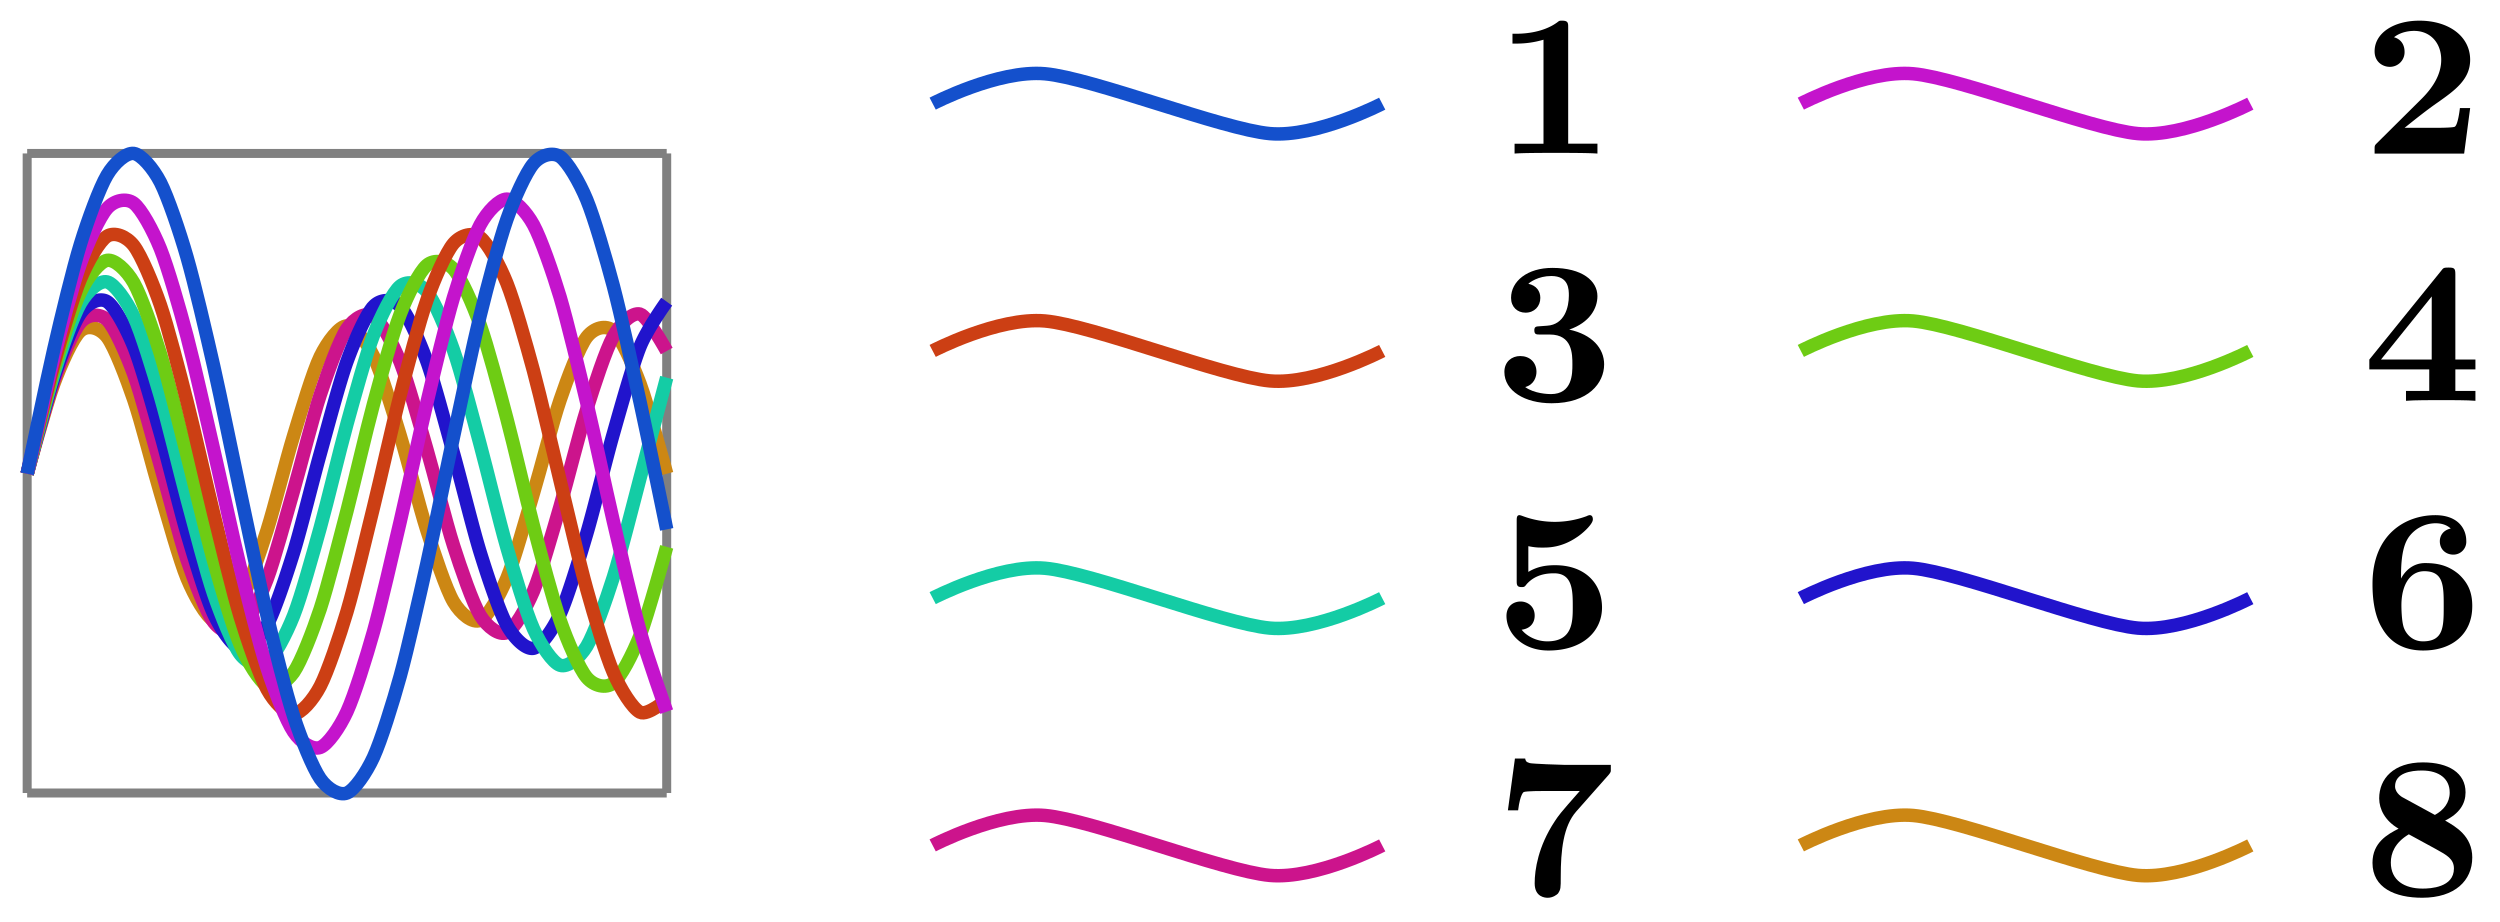 <svg xmlns="http://www.w3.org/2000/svg" xmlns:xlink="http://www.w3.org/1999/xlink" width="147.747" height="54.483" viewBox="0 0 110.81 40.862" version="1.2"><defs><symbol overflow="visible" id="c"><path style="stroke:none" d="M4.563 0v-.438H3.266v-5.156c0-.187 0-.297-.266-.297-.11 0-.125 0-.203.063-.688.516-1.656.516-1.828.516H.797v.437h.172a4.16 4.16 0 0 0 1.203-.172v4.61H.89V0c.343-.031 1.421-.031 1.828-.031.422 0 1.484 0 1.844.031Zm0 0"/></symbol><symbol overflow="visible" id="d"><path style="stroke:none" d="M4.766-2.016h-.454c-.015.125-.093.766-.234.829-.11.046-.781.046-.937.046H1.859c.485-.39 1.016-.812 1.47-1.125.75-.53 1.437-1.015 1.437-1.89 0-1.047-.954-1.735-2.25-1.735-1.11 0-1.985.532-1.985 1.36 0 .468.36.687.672.687a.65.65 0 0 0 .656-.672c0-.203-.078-.53-.468-.64.312-.25.718-.282.89-.282.735 0 1.203.547 1.203 1.282 0 .656-.375 1.234-.859 1.718l-2 1.985c-.094.094-.094.11-.094.281V0H4.5Zm0 0"/></symbol><symbol overflow="visible" id="e"><path style="stroke:none" d="M4.86-1.61c0-.718-.532-1.327-1.548-1.546.907-.313 1.25-.938 1.25-1.485 0-.671-.671-1.25-2-1.25-1.109 0-1.828.594-1.828 1.329 0 .406.282.656.641.656.39 0 .656-.281.656-.656 0-.297-.172-.547-.531-.625.063-.063.438-.344 1.016-.344.78 0 .78.593.78.875 0 .5-.187 1.281-.968 1.328l-.422.031c-.14.016-.14.11-.14.172 0 .188.093.188.265.188h.422c1 0 1 .874 1 1.328 0 .406 0 1.312-.953 1.312-.11 0-.734-.016-1.14-.312.406-.11.5-.47.5-.672 0-.422-.298-.703-.72-.703-.374 0-.702.25-.702.703 0 .843.906 1.39 2.093 1.39 1.64 0 2.328-.906 2.328-1.718Zm0 0"/></symbol><symbol overflow="visible" id="f"><path style="stroke:none" d="M5 0v-.438h-.89v-.953H5v-.437h-.89v-3.766c0-.265-.032-.312-.298-.312-.218 0-.234.015-.328.14L.297-1.828v.437h2.656v.954H1.922V0C2.25-.031 3.14-.031 3.5-.031c.375 0 1.172 0 1.5.031ZM3.062-1.828H.813l2.25-2.797Zm0 0"/></symbol><symbol overflow="visible" id="g"><path style="stroke:none" d="M4.766-1.797c0-1.031-.72-1.875-2.079-1.875-.421 0-.796.063-1.187.297v-1.14c.313.062.453.062.64.062.25 0 .829 0 1.5-.453.204-.125.72-.563.72-.797 0-.031 0-.188-.141-.188 0 0-.047 0-.14.047a4.072 4.072 0 0 1-2.813 0c-.125-.047-.157-.047-.157-.047-.125 0-.125.125-.125.266v2.64c0 .157 0 .282.204.282.125 0 .14 0 .234-.125.375-.422.86-.485 1.219-.485.828 0 .828.782.828 1.485 0 .64 0 1.531-1.125 1.531-.485 0-.922-.234-1.14-.516.374-.046.577-.296.577-.625 0-.437-.343-.625-.625-.625-.281 0-.625.172-.625.641C.531-.64 1.25.11 2.391.11c1.53 0 2.375-.859 2.375-1.906Zm0 0"/></symbol><symbol overflow="visible" id="h"><path style="stroke:none" d="M4.86-1.844c0-.484-.094-.968-.61-1.437-.469-.39-.938-.485-1.484-.485-.579 0-.922.407-1.063.688v-.156c0-1.125.219-1.485.313-1.641a1.47 1.47 0 0 1 1.218-.656c.172 0 .454.031.672.234-.36.078-.484.344-.484.563 0 .39.297.593.594.593a.571.571 0 0 0 .578-.609c0-.547-.375-1.14-1.375-1.14-1.297 0-2.781.827-2.781 3.046 0 .438.03 1.313.421 1.953.391.688 1.016 1 1.829 1 1.28 0 2.171-.734 2.171-1.953Zm-1.266-.015c0 .906 0 1.562-.922 1.562-.531 0-.766-.406-.828-.562-.125-.282-.125-1-.125-1.032 0-.921.39-1.515 1.015-1.515.86 0 .86.656.86 1.547Zm0 0"/></symbol><symbol overflow="visible" id="i"><path style="stroke:none" d="M5.156-5.516v-.265H3.11c-.187 0-1.437-.047-1.546-.078-.172-.047-.188-.11-.204-.204H.906L.594-3.765h.453c.094-.75.25-.812.25-.812.125-.047.812-.047.984-.047h1.5c-.922 1.047-.922 1.063-1.11 1.344-.733 1.11-.89 2.14-.89 2.75 0 .625.485.64.578.64.235 0 .407-.14.454-.187.124-.188.124-.234.124-.75 0-1.156.11-2.235.688-2.89l1.438-1.626c.078-.093.093-.14.093-.172Zm0 0"/></symbol><symbol overflow="visible" id="k"><path style="stroke:none" d="M4.86-1.672c0-.953-.735-1.375-1.204-1.64.64-.313.906-.75.906-1.25 0-.86-.75-1.329-1.89-1.329-1.297 0-1.938.72-1.938 1.594 0 .484.266 1 .86 1.344-.485.25-1.157.61-1.157 1.515 0 1.11 1 1.547 2.204 1.547 1.453 0 2.218-.765 2.218-1.78Zm-1-2.89c0 .468-.282.796-.657 1l-1.375-.75c-.047-.016-.39-.204-.39-.516 0-.594.703-.703 1.187-.703.797 0 1.234.39 1.234.968Zm.187 3.375c0 .843-1.047.89-1.39.89-.798 0-1.407-.36-1.407-1.156 0-.406.172-.875.797-1.25l1.203.656c.484.266.797.438.797.86Zm0 0"/></symbol><clipPath id="a"><path d="M0 1h39v39.793H0Zm0 0"/></clipPath><clipPath id="b"><path d="M0 0h39v40.793H0Zm0 0"/></clipPath><clipPath id="j"><path d="M32 27h38v13.793H32Zm0 0"/></clipPath><clipPath id="l"><path d="M71 27h38v13.793H71Zm0 0"/></clipPath></defs><path style="fill:none;stroke-width:.399;stroke-linecap:butt;stroke-linejoin:miter;stroke:gray;stroke-opacity:1;stroke-miterlimit:10" d="M0 0h28.347M0 28.348h28.347M0 0v28.348M28.347 0v28.348" transform="matrix(1 0 0 -1 1.204 35.149)"/><path style="fill:none;stroke-width:.598;stroke-linecap:butt;stroke-linejoin:miter;stroke:#cc8714;stroke-opacity:1;stroke-miterlimit:10" d="M0 14.149s.855 3.113 1.183 3.988c.324.88.851 2.059 1.18 2.344.328.29.851.148 1.18-.273.327-.426.855-1.82 1.183-2.782.328-.957.851-3.035 1.18-4.132.328-1.098.855-2.997 1.18-3.778.327-.785.855-1.722 1.183-1.863.328-.145.851.266 1.18.82.327.555.855 2.145 1.183 3.168.324 1.024.851 3.137 1.18 4.203.328 1.07.851 2.832 1.18 3.508.327.672.855 1.352 1.183 1.352.328 0 .851-.68 1.18-1.352.328-.676.851-2.437 1.18-3.508.327-1.066.855-3.18 1.183-4.203.328-1.023.851-2.613 1.18-3.168.328-.554.855-.965 1.18-.82.327.14.855 1.078 1.183 1.863.328.781.851 2.68 1.18 3.778.328 1.097.855 3.175 1.183 4.132.324.961.852 2.356 1.18 2.782.328.421.851.562 1.18.273.328-.285.855-1.465 1.183-2.344.328-.875 1.18-3.988 1.18-3.988" transform="matrix(1 0 0 -1 1.204 35.149)"/><path style="fill:none;stroke-width:.598;stroke-linecap:butt;stroke-linejoin:miter;stroke:#cc148c;stroke-opacity:1;stroke-miterlimit:10" d="M0 14.149s.855 3.184 1.183 4.117c.324.93.851 2.215 1.18 2.59.328.375.851.43 1.18.11.327-.317.855-1.516 1.183-2.41.328-.9.851-2.907 1.18-4.048.328-1.14.855-3.21 1.18-4.175.327-.961.855-2.336 1.183-2.762.328-.43.851-.594 1.18-.332.327.265.855 1.37 1.183 2.23.324.856.851 2.825 1.18 3.957.328 1.137.851 3.235 1.18 4.227.327.996.855 2.45 1.183 2.934.328.48.851.753 1.18.546.328-.207.851-1.214 1.18-2.035.327-.82.855-2.742 1.183-3.87.328-1.13.851-3.243 1.18-4.263.328-1.023.855-2.554 1.18-3.09.327-.535.855-.913 1.183-.765.328.148.851 1.062 1.18 1.84.328.777.855 2.644 1.183 3.765.324 1.118.852 3.25 1.18 4.293.328 1.047.851 2.653 1.18 3.239.328.586.855 1.074 1.183.98.328-.09 1.18-1.637 1.18-1.637" transform="matrix(1 0 0 -1 1.204 35.149)"/><path style="fill:none;stroke-width:.598;stroke-linecap:butt;stroke-linejoin:miter;stroke:#2114cc;stroke-opacity:1;stroke-miterlimit:10" d="M0 14.149s.855 3.27 1.183 4.258c.324.984.851 2.39 1.18 2.855.328.469.851.723 1.18.516.327-.203.855-1.184 1.183-1.992.328-.813.851-2.7 1.18-3.852.328-1.148.855-3.324 1.18-4.433.327-1.11.855-2.86 1.183-3.563.328-.707.851-1.453 1.18-1.523.327-.067.855.433 1.183 1.027.324.59.851 2.176 1.18 3.23.328 1.055.851 3.204 1.18 4.375.327 1.172.855 3.176 1.183 4.082.328.907.851 2.102 1.18 2.442a.81.81 0 0 0 1.18 0c.327-.34.855-1.535 1.183-2.442.328-.906.851-2.91 1.18-4.082.328-1.171.855-3.32 1.18-4.375.327-1.054.855-2.64 1.183-3.23.328-.594.851-1.094 1.18-1.027.328.07.855.816 1.183 1.523.324.703.852 2.453 1.18 3.563.328 1.109.851 3.285 1.18 4.433.328 1.153.855 3.04 1.183 3.852.328.808 1.18 1.992 1.18 1.992" transform="matrix(1 0 0 -1 1.204 35.149)"/><path style="fill:none;stroke-width:.598;stroke-linecap:butt;stroke-linejoin:miter;stroke:#14cca5;stroke-opacity:1;stroke-miterlimit:10" d="M0 14.149s.855 3.371 1.183 4.422c.324 1.047.851 2.57 1.18 3.137.328.566.851 1.027 1.18.945.327-.078.855-.82 1.183-1.524.328-.703.851-2.425 1.18-3.546.328-1.125.855-3.329 1.18-4.547.327-1.215.855-3.262 1.183-4.219.328-.957.851-2.254 1.18-2.676.327-.418.855-.59 1.183-.351.324.242.851 1.246 1.18 2.078.328.828.851 2.718 1.18 3.898.327 1.176.855 3.406 1.183 4.59.328 1.184.851 3.102 1.18 3.95.328.847.851 1.898 1.18 2.163.327.266.855.145 1.183-.25.328-.394.851-1.652 1.18-2.593.328-.938.855-2.97 1.18-4.18.327-1.211.855-3.422 1.183-4.555.328-1.137.851-2.887 1.18-3.613.328-.727.855-1.512 1.183-1.617.324-.11.852.304 1.18.843.328.543.851 2.032 1.18 3.067.328 1.035.855 3.168 1.183 4.394.328 1.227 1.18 4.446 1.18 4.446" transform="matrix(1 0 0 -1 1.204 35.149)"/><path style="fill:none;stroke-width:.598;stroke-linecap:butt;stroke-linejoin:miter;stroke:#6ecc14;stroke-opacity:1;stroke-miterlimit:10" d="M0 14.149s.855 3.496 1.183 4.613c.324 1.121.851 2.774 1.18 3.446.328.671.851 1.347 1.18 1.402.327.055.855-.422 1.183-.996.328-.578.851-2.086 1.18-3.145.328-1.062.855-3.218 1.18-4.496.327-1.273.855-3.531 1.183-4.699.328-1.168.851-2.953 1.18-3.719.327-.765.855-1.625 1.183-1.793.324-.168.851.114 1.18.586.328.473.851 1.828 1.18 2.82.327.997.855 3.075 1.183 4.336.328 1.262.851 3.543 1.18 4.754.328 1.211.851 3.114 1.18 3.965.327.852.855 1.895 1.183 2.172.328.277.851.192 1.18-.176.328-.367.855-1.554 1.18-2.472.327-.918.855-2.91 1.183-4.149.328-1.234.851-3.523 1.18-4.765.328-1.243.855-3.25 1.183-4.18.324-.934.852-2.149 1.18-2.535.328-.383.851-.5 1.18-.242.328.257.855 1.273 1.183 2.109.328.836 1.18 3.926 1.18 3.926" transform="matrix(1 0 0 -1 1.204 35.149)"/><g clip-path="url(#a)"><path style="fill:none;stroke-width:.598;stroke-linecap:butt;stroke-linejoin:miter;stroke:#cc3f14;stroke-opacity:1;stroke-miterlimit:10" d="M0 14.149s.855 3.652 1.183 4.852c.324 1.195.851 2.996 1.18 3.785.328.789.851 1.687 1.18 1.894.327.203.855.004 1.183-.418.328-.425.851-1.675 1.18-2.633.328-.96.855-2.992 1.18-4.277.327-1.281.855-3.648 1.183-4.976.328-1.325.851-3.508 1.18-4.586.327-1.082.855-2.598 1.183-3.192.324-.597.851-1.117 1.18-1.097.328.015.851.605 1.18 1.238.327.629.855 2.2 1.183 3.3.328 1.102.851 3.31 1.18 4.645.328 1.332.851 3.692 1.18 4.961.327 1.274.855 3.27 1.183 4.2.328.929.851 2.124 1.18 2.511.328.383.855.512 1.18.27.327-.243.855-1.204 1.183-2.024.328-.82.851-2.668 1.18-3.883.328-1.215.855-3.535 1.183-4.879.324-1.343.852-3.632 1.18-4.812.328-1.18.851-2.938 1.18-3.692.328-.757.855-1.593 1.183-1.757.328-.168 1.18.558 1.18.558" transform="matrix(1 0 0 -1 1.204 35.149)"/></g><g clip-path="url(#b)"><path style="fill:none;stroke-width:.598;stroke-linecap:butt;stroke-linejoin:miter;stroke:#c414cc;stroke-opacity:1;stroke-miterlimit:10" d="M0 14.149s.855 3.852 1.183 5.145c.324 1.293.851 3.265 1.18 4.183.328.918.851 2.063 1.18 2.434.327.37.855.476 1.183.23.328-.25.851-1.199 1.18-2.02.328-.816.855-2.648 1.18-3.882.327-1.238.855-3.606 1.183-5.028.328-1.425.851-3.882 1.18-5.226.327-1.34.855-3.434 1.183-4.445.324-1.008.851-2.344 1.18-2.832.328-.489.851-.809 1.18-.688.327.125.855.871 1.183 1.586.328.715.851 2.39 1.18 3.559.328 1.171.851 3.464 1.18 4.87.327 1.407.855 3.887 1.183 5.266.328 1.38.851 3.578 1.18 4.672.328 1.094.855 2.606 1.18 3.211.327.606.855 1.14 1.183 1.14.328 0 .851-.538 1.18-1.14.328-.601.855-2.113 1.183-3.207.324-1.094.852-3.297 1.18-4.676.328-1.379.851-3.859 1.18-5.265.328-1.407.855-3.7 1.183-4.867.328-1.172 1.18-3.563 1.18-3.563" transform="matrix(1 0 0 -1 1.204 35.149)"/><path style="fill:none;stroke-width:.598;stroke-linecap:butt;stroke-linejoin:miter;stroke:#1450cc;stroke-opacity:1;stroke-miterlimit:10" d="M0 14.149s.855 4.117 1.183 5.531c.324 1.414.851 3.59 1.18 4.657.328 1.07.851 2.496 1.18 3.05.327.555.855 1.004 1.183.961.328-.047.851-.644 1.18-1.281.328-.64.855-2.188 1.18-3.32.327-1.133.855-3.391 1.183-4.836.328-1.446.851-4.055 1.18-5.586.327-1.531.855-4.078 1.183-5.457.324-1.375.851-3.461 1.18-4.465.328-1.004.851-2.297 1.18-2.77.327-.468.855-.765 1.183-.632.328.132.851.878 1.18 1.597.328.719.851 2.39 1.18 3.582.327 1.188.855 3.524 1.183 4.996.328 1.473.851 4.098 1.18 5.621.328 1.524.855 4.028 1.18 5.364.327 1.336.855 3.324 1.183 4.258.328.933.851 2.09 1.18 2.476.328.387.855.531 1.183.309.324-.223.852-1.117 1.18-1.91.328-.797.851-2.586 1.18-3.829.328-1.246.855-3.644 1.183-5.14.328-1.496 1.18-5.64 1.18-5.64" transform="matrix(1 0 0 -1 1.204 35.149)"/></g><use xlink:href="#c" x="66.242" y="6.807" style="fill:#000;fill-opacity:1"/><path style="fill:none;stroke-width:.598;stroke-linecap:butt;stroke-linejoin:miter;stroke:#1450cc;stroke-opacity:1;stroke-miterlimit:10" d="M-19.925.001s2.906 1.512 4.98 1.324c2.075-.183 7.89-2.468 9.965-2.652C-2.91-1.51 0 .001 0 .001" transform="matrix(1 0 0 -1 61.265 4.595)"/><use xlink:href="#d" x="104.721" y="6.807" style="fill:#000;fill-opacity:1"/><path style="fill:none;stroke-width:.598;stroke-linecap:butt;stroke-linejoin:miter;stroke:#c414cc;stroke-opacity:1;stroke-miterlimit:10" d="M-19.924.001s2.907 1.512 4.98 1.324c2.075-.183 7.888-2.468 9.962-2.652C-2.908-1.51-.002.001-.002.001" transform="matrix(1 0 0 -1 99.744 4.595)"/><use xlink:href="#e" x="66.242" y="17.765" style="fill:#000;fill-opacity:1"/><path style="fill:none;stroke-width:.598;stroke-linecap:butt;stroke-linejoin:miter;stroke:#cc3f14;stroke-opacity:1;stroke-miterlimit:10" d="M-19.925 0s2.906 1.511 4.98 1.327c2.075-.183 7.89-2.468 9.965-2.656C-2.91-1.512 0 0 0 0" transform="matrix(1 0 0 -1 61.265 15.554)"/><use xlink:href="#f" x="104.721" y="17.765" style="fill:#000;fill-opacity:1"/><path style="fill:none;stroke-width:.598;stroke-linecap:butt;stroke-linejoin:miter;stroke:#6ecc14;stroke-opacity:1;stroke-miterlimit:10" d="M-19.924 0s2.907 1.511 4.98 1.327c2.075-.183 7.888-2.468 9.962-2.656C-2.908-1.512-.002 0-.002 0" transform="matrix(1 0 0 -1 99.744 15.554)"/><use xlink:href="#g" x="66.242" y="28.724" style="fill:#000;fill-opacity:1"/><path style="fill:none;stroke-width:.598;stroke-linecap:butt;stroke-linejoin:miter;stroke:#14cca5;stroke-opacity:1;stroke-miterlimit:10" d="M-19.925.001s2.906 1.512 4.98 1.325c2.075-.184 7.89-2.47 9.965-2.653C-2.91-1.51 0 .001 0 .001" transform="matrix(1 0 0 -1 61.265 26.513)"/><use xlink:href="#h" x="104.721" y="28.724" style="fill:#000;fill-opacity:1"/><path style="fill:none;stroke-width:.598;stroke-linecap:butt;stroke-linejoin:miter;stroke:#2114cc;stroke-opacity:1;stroke-miterlimit:10" d="M-19.924.001s2.907 1.512 4.98 1.325c2.075-.184 7.888-2.47 9.962-2.653C-2.908-1.51-.002.001-.002.001" transform="matrix(1 0 0 -1 99.744 26.513)"/><use xlink:href="#i" x="66.242" y="39.683" style="fill:#000;fill-opacity:1"/><g clip-path="url(#j)"><path style="fill:none;stroke-width:.598;stroke-linecap:butt;stroke-linejoin:miter;stroke:#cc148c;stroke-opacity:1;stroke-miterlimit:10" d="M-19.925 0s2.906 1.511 4.98 1.327c2.075-.183 7.89-2.468 9.965-2.656C-2.91-1.512 0 0 0 0" transform="matrix(1 0 0 -1 61.265 37.472)"/></g><use xlink:href="#k" x="104.721" y="39.683" style="fill:#000;fill-opacity:1"/><g clip-path="url(#l)"><path style="fill:none;stroke-width:.598;stroke-linecap:butt;stroke-linejoin:miter;stroke:#cc8714;stroke-opacity:1;stroke-miterlimit:10" d="M-19.924 0s2.907 1.511 4.98 1.327c2.075-.183 7.888-2.468 9.962-2.656C-2.908-1.512-.002 0-.002 0" transform="matrix(1 0 0 -1 99.744 37.472)"/></g></svg>